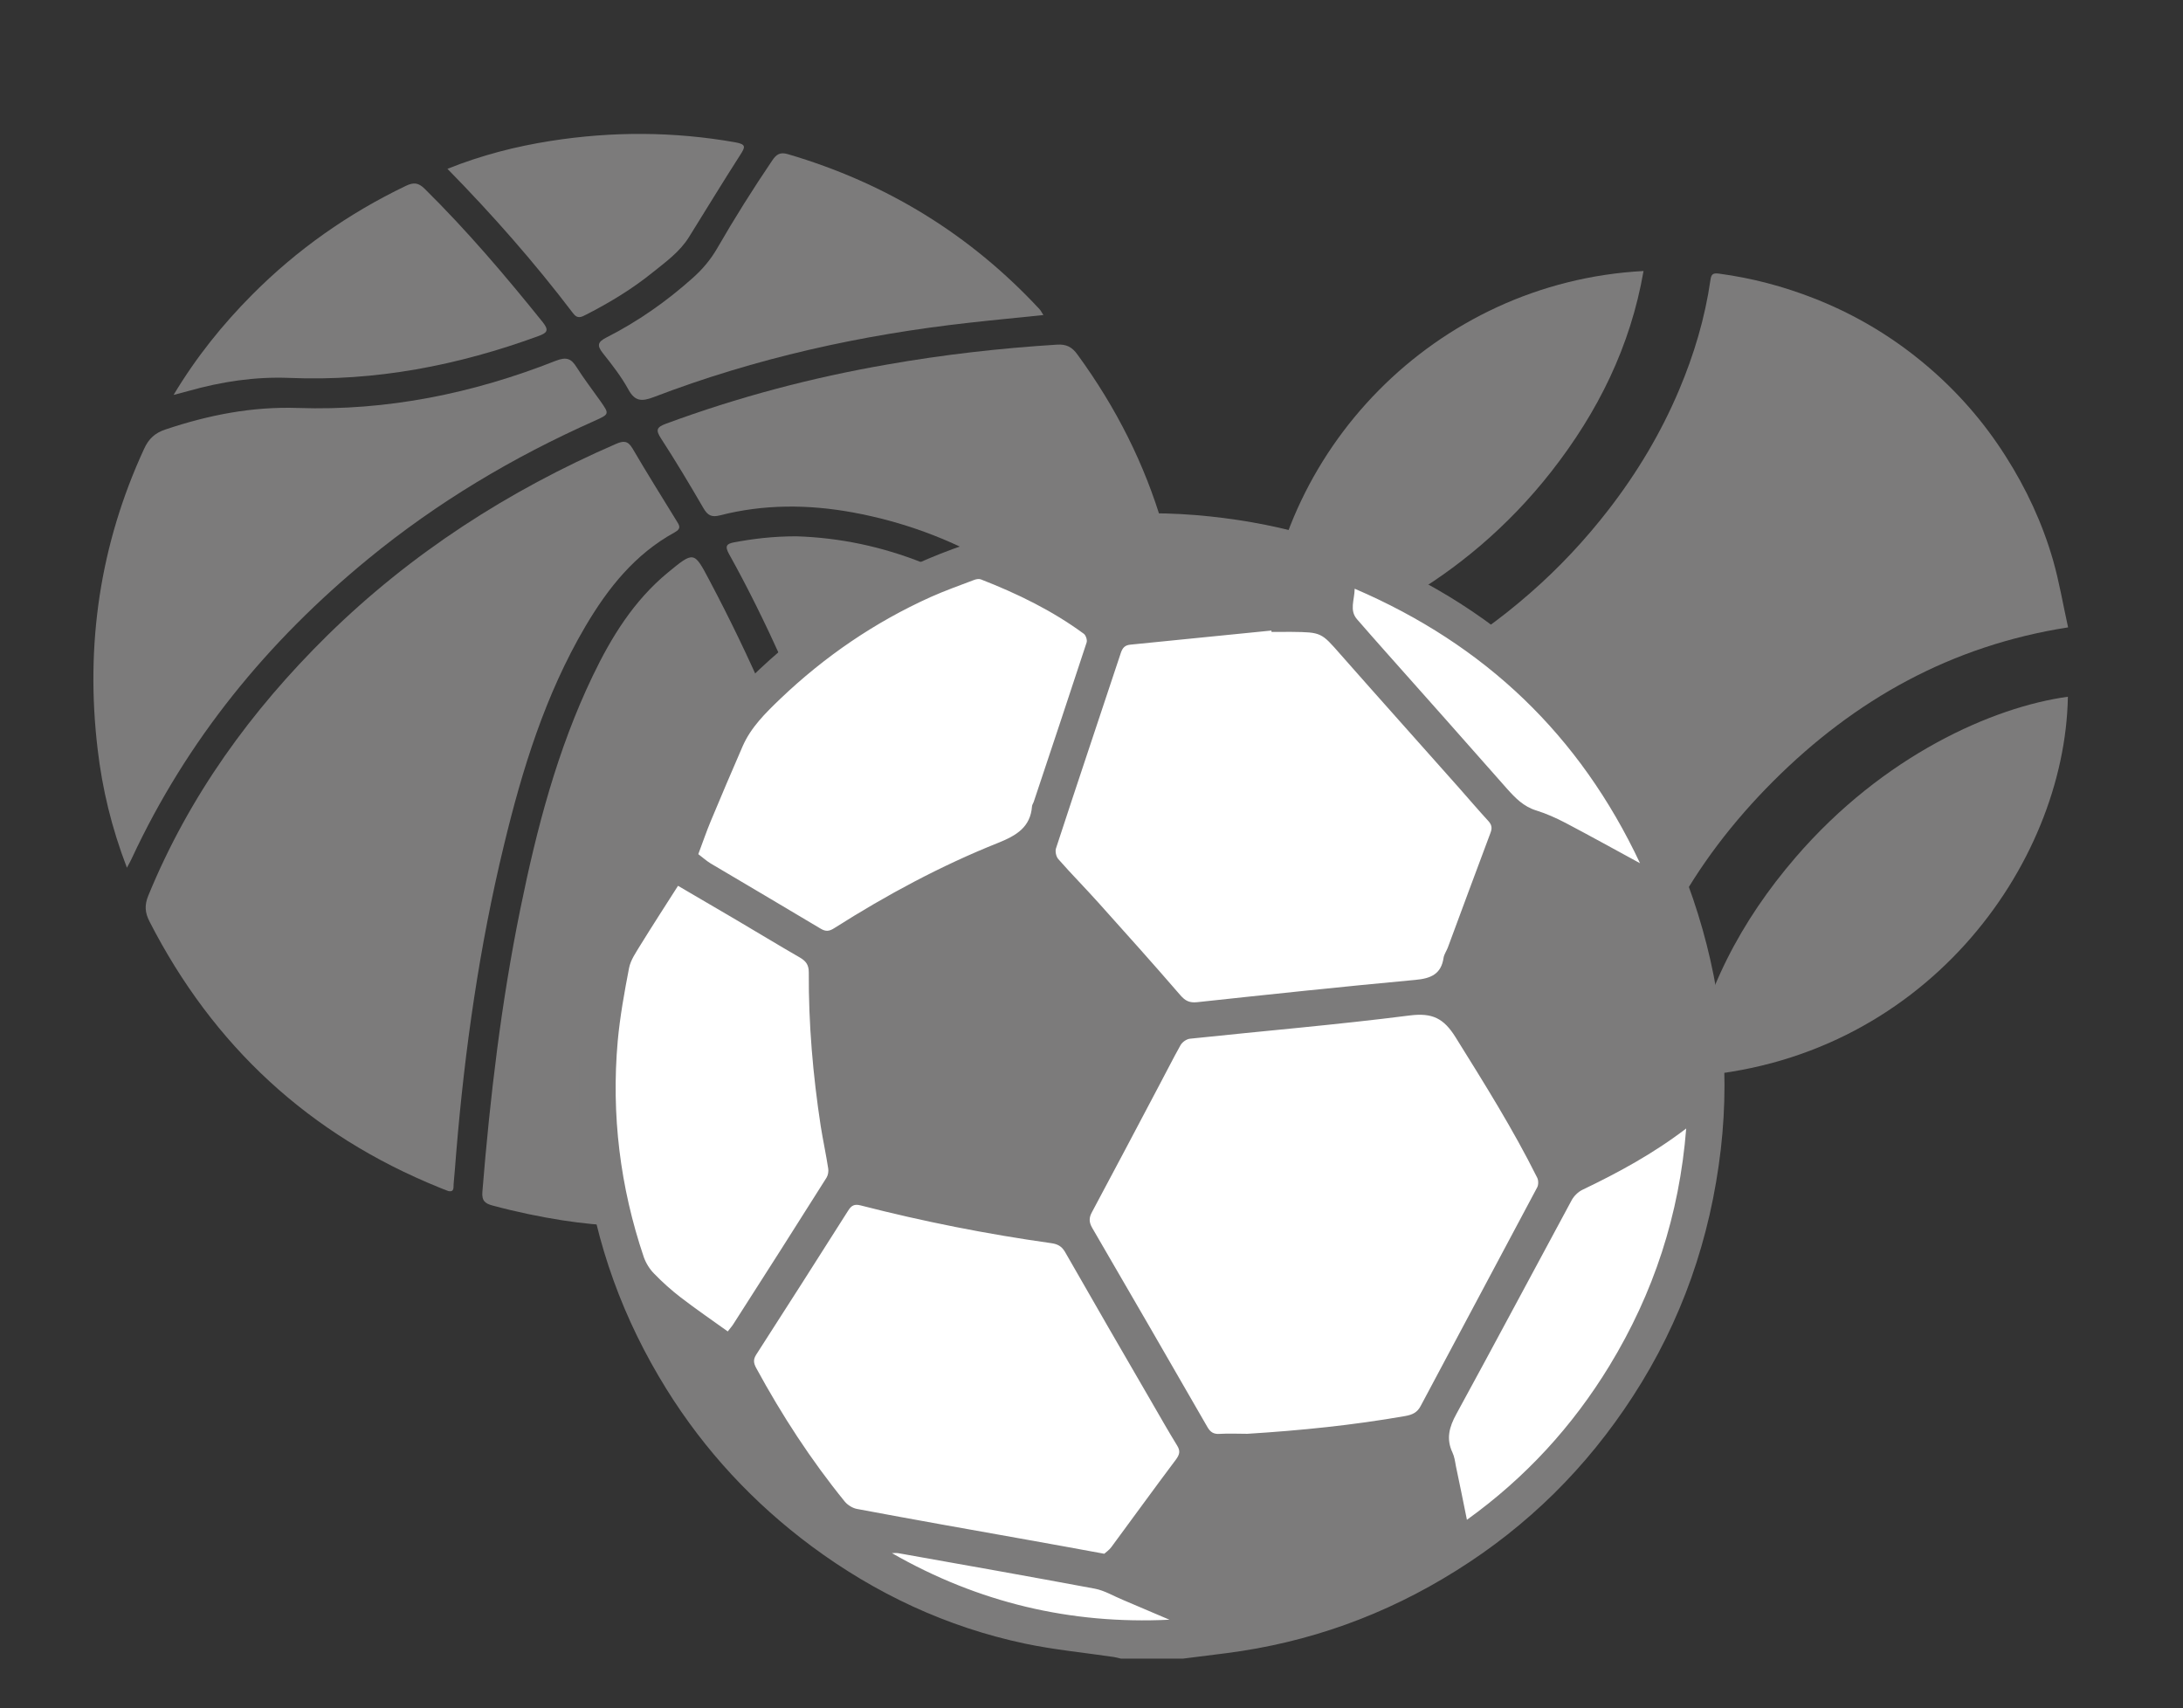 <?xml version="1.0" encoding="utf-8"?>
<!-- Generator: Adobe Illustrator 16.0.3, SVG Export Plug-In . SVG Version: 6.00 Build 0)  -->
<!DOCTYPE svg PUBLIC "-//W3C//DTD SVG 1.1//EN" "http://www.w3.org/Graphics/SVG/1.1/DTD/svg11.dtd">
<svg version="1.1" id="Capa_1" xmlns="http://www.w3.org/2000/svg" xmlns:xlink="http://www.w3.org/1999/xlink" x="0px" y="0px"
	 width="299.008px" height="234px" viewBox="0 0 299.008 234" enable-background="new 0 0 299.008 234" xml:space="preserve">
<rect x="0" y="0" width="299.008" height="234" fill="#333333" stroke="none"/>
<g>
	<g>
		<path fill-rule="evenodd" clip-rule="evenodd" fill="#7C7B7B" d="M84.359,167.829c-3.753,0.007-10.356-0.954-16.852-2.696
			c-1.035-0.278-1.541-0.616-1.435-1.903c1.056-13.021,2.589-25.98,5.211-38.791c2.231-10.941,5.043-21.738,9.904-31.864
			c2.559-5.336,5.644-10.318,10.276-14.14c3.599-2.965,3.599-2.942,5.711,1.063c11.154,21.059,18.857,43.297,22.864,66.797
			c0.649,3.729,1.038,7.488,1.622,11.233c0.221,1.449-0.149,2.22-1.578,2.902C109.702,165.331,98.801,167.836,84.359,167.829z"/>
		<path fill-rule="evenodd" clip-rule="evenodd" fill="#7C7B7B" d="M61.435,163.148c-0.454-0.174-0.871-0.328-1.279-0.501
			c-17.769-7.195-30.95-19.381-39.68-36.435c-0.632-1.229-0.693-2.249-0.162-3.542c5.596-13.65,14.06-25.329,24.519-35.63
			c11.488-11.276,24.793-19.839,39.526-26.233c1.059-0.464,1.639-0.45,2.276,0.614c1.942,3.318,3.981,6.583,6.003,9.868
			c0.365,0.604,0.78,1.074-0.21,1.618c-5.453,2.979-9.161,7.654-12.241,12.879c-5.497,9.348-8.656,19.586-11.172,30.029
			c-3.346,13.83-5.348,27.859-6.522,42.021c-0.109,1.453-0.229,2.908-0.36,4.339C62.095,162.641,62.245,163.29,61.435,163.148z"/>
		<path fill-rule="evenodd" clip-rule="evenodd" fill="#7C7B7B" d="M109.059,73.457c12.056,0.377,23.097,4.977,32.854,12.842
			c7.648,6.159,13.467,13.8,17.93,22.486c0.408,0.785,0.456,1.459,0.235,2.326c-5.036,19.393-16.038,34.436-32.832,45.298
			c-1.137,0.736-1.6,0.884-1.792-0.765c-2.645-22.729-8.945-44.424-18.361-65.245c-2.239-4.946-4.615-9.818-7.258-14.554
			c-0.589-1.074-0.285-1.372,0.729-1.565C103.181,73.798,105.8,73.463,109.059,73.457z"/>
		<path fill-rule="evenodd" clip-rule="evenodd" fill="#7C7B7B" d="M17.384,118.85c-2.114-5.507-3.376-10.811-4.012-16.241
			c-1.7-14.293,0.316-28.038,6.374-41.151c0.632-1.377,1.489-2.163,2.931-2.639c5.898-1.973,11.833-3.153,18.151-2.939
			c12.18,0.416,23.978-1.988,35.297-6.464c1.44-0.557,2.102-0.33,2.849,0.875c1.014,1.603,2.177,3.105,3.266,4.649
			c1.247,1.781,1.247,1.781-0.828,2.714C70.28,62.607,59.908,68.784,50.479,76.513c-13.824,11.332-24.884,24.835-32.453,41.113
			C17.896,117.906,17.748,118.176,17.384,118.85z"/>
		<path fill-rule="evenodd" clip-rule="evenodd" fill="#7C7B7B" d="M161.575,103.325c-3.18-5.23-6.38-9.736-10.201-13.788
			c-9.51-10.04-20.862-16.828-34.561-19.35c-6.079-1.112-12.18-1.144-18.204,0.402c-1.154,0.301-1.68-0.007-2.249-0.971
			c-1.866-3.215-3.771-6.404-5.8-9.533c-0.766-1.169-0.656-1.564,0.669-2.053c9.841-3.636,19.942-6.308,30.268-8.099
			c7.705-1.356,15.483-2.24,23.291-2.728c1.293-0.08,2.06,0.334,2.8,1.367C158.273,63.2,163.026,79.58,162.148,97.62
			C162.067,99.351,161.804,101.076,161.575,103.325z"/>
		<path fill-rule="evenodd" clip-rule="evenodd" fill="#7C7B7B" d="M142.915,43.151c-3.463,0.365-6.777,0.672-10.079,1.044
			c-14.849,1.646-29.342,4.854-43.313,10.202c-1.583,0.598-2.549,0.619-3.451-1.045c-0.965-1.755-2.227-3.383-3.476-4.952
			c-0.84-1.052-0.771-1.547,0.47-2.176c4.299-2.182,8.224-4.934,11.809-8.143c1.337-1.188,2.454-2.504,3.35-4.054
			c2.362-4.1,4.886-8.114,7.537-12.029c0.562-0.845,1.076-1.198,2.134-0.889c13.452,3.939,24.989,10.999,34.521,21.275
			C142.574,42.563,142.68,42.786,142.915,43.151z"/>
		<path fill-rule="evenodd" clip-rule="evenodd" fill="#7C7B7B" d="M23.777,54.089c3.116-5.195,6.713-9.646,10.751-13.713
			c6.157-6.196,13.187-11.136,21.05-14.913c1.078-0.512,1.719-0.464,2.598,0.402C63.976,31.595,69.25,37.792,74.35,44.14
			c0.902,1.131,0.557,1.467-0.611,1.892c-11.005,4.03-22.314,6.221-34.075,5.731c-4.723-0.192-9.299,0.507-13.823,1.78
			C25.26,53.71,24.667,53.858,23.777,54.089z"/>
		<path fill-rule="evenodd" clip-rule="evenodd" fill="#7C7B7B" d="M61.286,23.125c4.681-1.879,9.379-3.073,14.166-3.826
			c8.413-1.317,16.828-1.294,25.243,0.19c1.552,0.272,1.39,0.656,0.693,1.733c-2.38,3.714-4.673,7.479-7.006,11.232
			c-1.261,2.036-3.171,3.402-4.984,4.859c-2.805,2.269-5.885,4.131-9.098,5.774c-0.644,0.334-1.188,0.637-1.781-0.148
			C73.244,35.998,67.507,29.463,61.286,23.125z"/>
	</g>
</g>
<g>
	<path fill-rule="evenodd" clip-rule="evenodd" fill="#7C7B7B" d="M173.044,89.118c1.265-27.227,23.474-50.483,52.073-51.998
		c-1.788,10.324-6.256,19.333-12.633,27.474C200.507,79.894,184.244,87.632,173.044,89.118z"/>
	<path fill-rule="evenodd" clip-rule="evenodd" fill="#7C7B7B" d="M173.264,98.63c1.685-0.343,3.268-0.639,4.853-0.984
		c6.335-1.351,12.28-3.752,17.946-6.863c4.876-2.688,9.378-5.917,13.559-9.583c3.952-3.453,7.525-7.276,10.74-11.436
		c3.897-5.044,7.147-10.479,9.622-16.343c2.047-4.844,3.549-9.855,4.298-15.072c0.108-0.759,0.305-0.98,1.153-0.873
		c4.49,0.599,8.833,1.743,13.038,3.393c5.672,2.219,10.844,5.317,15.471,9.251c4.194,3.558,7.789,7.674,10.755,12.344
		c2.845,4.454,5.043,9.188,6.502,14.236c0.858,2.993,1.37,6.083,2.068,9.232c-15.984,2.495-29.19,9.883-40.367,21.051
		c-11.153,11.148-18.545,24.325-21.035,40.176c-11.197-1.295-21.121-5.565-29.602-12.883
		C181.394,124.893,175.098,112.956,173.264,98.63z"/>
	<path fill-rule="evenodd" clip-rule="evenodd" fill="#7C7B7B" d="M231.24,147.457c2.018-11.505,7.231-21.345,14.707-30.028
		c12.018-13.962,27.055-20.598,37.292-21.997C282.845,118.511,263.433,145.479,231.24,147.457z"/>
</g>
<g>
	<circle fill="#FFFFFF" cx="157.768" cy="148.741" r="77.548"/>
	<g>
		<path fill-rule="evenodd" clip-rule="evenodd" fill="#7C7B7B" d="M79.331,152.992c0-2.834,0-5.675,0-8.509
			c0.086-0.577,0.211-1.141,0.258-1.712c0.846-10.439,3.572-20.359,8.347-29.684c4.715-9.274,11.078-17.238,18.982-24.005
			c7.526-6.438,15.979-11.318,25.363-14.509c10.193-3.446,20.676-4.893,31.443-4.026c10.409,0.849,20.298,3.522,29.583,8.279
			c9.26,4.702,17.238,11.045,24.027,18.924c6.476,7.524,11.371,15.965,14.559,25.336c3.777,11.131,5.157,22.571,3.81,34.312
			c-1.422,12.229-5.356,23.57-12.062,33.883c-6.306,9.729-14.36,17.718-24.228,23.875c-9.662,6.056-20.114,9.822-31.431,11.277
			c-1.976,0.252-3.959,0.508-5.944,0.748c-2.842,0-5.675,0-8.511,0c-0.318-0.077-0.642-0.171-0.974-0.223
			c-4.073-0.598-8.201-0.995-12.228-1.847c-10.675-2.269-20.384-6.82-29.136-13.305c-7.968-5.919-14.642-13.092-19.907-21.55
			c-5.933-9.543-9.675-19.841-11.156-30.939C79.841,157.206,79.601,155.089,79.331,152.992z M170.848,196.387
			c7.247-0.449,14.47-1.178,21.631-2.435c0.981-0.179,1.649-0.474,2.125-1.4c5.309-9.988,10.647-19.939,15.945-29.915
			c0.192-0.35,0.186-0.982,0-1.335c-3.313-6.654-7.256-12.93-11.185-19.241c-1.62-2.591-3.174-3.356-6.243-2.977
			c-10.007,1.278-20.081,2.123-30.121,3.187c-0.469,0.041-1.056,0.457-1.296,0.875c-1.057,1.883-2.024,3.831-3.048,5.739
			c-3.017,5.717-6.032,11.43-9.081,17.125c-0.431,0.777-0.431,1.397,0.032,2.183c5.278,9.064,10.537,18.168,15.774,27.268
			c0.411,0.715,0.868,0.998,1.7,0.934C168.335,196.322,169.591,196.387,170.848,196.387z M174.167,86.55
			c-0.014-0.06-0.025-0.138-0.025-0.184c-6.431,0.627-12.866,1.301-19.3,1.93c-0.748,0.072-1.065,0.411-1.305,1.084
			c-2.963,8.941-5.965,17.864-8.896,26.818c-0.144,0.436,0.028,1.166,0.333,1.491c1.784,2.037,3.696,3.961,5.487,5.964
			c3.771,4.201,7.532,8.394,11.206,12.651c0.687,0.794,1.261,1.071,2.307,0.965c9.952-1.071,19.92-2.133,29.889-3.053
			c2.128-0.192,3.544-0.79,3.867-3.044c0.087-0.487,0.405-0.917,0.584-1.396c1.943-5.234,3.875-10.474,5.84-15.701
			c0.263-0.682,0.172-1.121-0.332-1.664c-1.361-1.478-2.658-3.009-3.982-4.504c-5.39-6.08-10.832-12.142-16.204-18.242
			c-2.658-3.035-2.631-3.068-6.725-3.116C176.005,86.538,175.086,86.55,174.167,86.55z M151.254,212.817
			c0.222-0.214,0.65-0.483,0.95-0.887c2.968-4.015,5.897-8.067,8.9-12.063c0.504-0.702,0.564-1.171,0.119-1.888
			c-1.156-1.875-2.24-3.795-3.353-5.713c-4.02-6.925-8.027-13.846-11.997-20.798c-0.463-0.789-1.031-1.071-1.877-1.192
			c-8.795-1.236-17.513-2.962-26.125-5.174c-0.86-0.222-1.271,0.03-1.707,0.731c-4.174,6.587-8.373,13.168-12.593,19.723
			c-0.43,0.679-0.344,1.156,0,1.806c3.518,6.474,7.504,12.605,12.143,18.313c0.41,0.494,1.11,0.917,1.733,1.015
			c7.744,1.452,15.508,2.831,23.26,4.21C144.114,211.506,147.532,212.134,151.254,212.817z M95.647,116.993
			c0.575,0.432,1.091,0.901,1.659,1.252c5.016,2.98,10.061,5.931,15.075,8.94c0.714,0.432,1.183,0.397,1.892-0.059
			c7.156-4.544,14.609-8.557,22.494-11.701c2.447-0.989,4.373-2.117,4.59-4.991c0.013-0.204,0.151-0.379,0.225-0.575
			c2.426-7.289,4.866-14.561,7.256-21.866c0.104-0.325-0.107-0.978-0.385-1.183c-4.327-3.185-9.121-5.512-14.113-7.457
			c-0.266-0.098-0.643-0.023-0.933,0.087c-1.992,0.755-3.988,1.469-5.935,2.335c-7.672,3.462-14.522,8.143-20.606,13.953
			c-2.025,1.947-4.022,3.892-5.161,6.521c-1.48,3.407-2.936,6.817-4.363,10.247C96.765,113.881,96.288,115.281,95.647,116.993z
			 M92.87,121.328c-1.747,2.736-3.487,5.427-5.165,8.142c-0.603,0.995-1.323,2.016-1.542,3.114
			c-0.64,3.313-1.243,6.652-1.553,10.008c-0.893,10.106,0.324,19.988,3.57,29.591c0.292,0.822,0.802,1.652,1.416,2.267
			c1.131,1.167,2.349,2.263,3.633,3.249c2.088,1.605,4.277,3.108,6.453,4.667c0.406-0.529,0.661-0.807,0.848-1.131
			c4.247-6.618,8.472-13.257,12.679-19.927c0.21-0.337,0.303-0.871,0.23-1.269c-0.298-1.937-0.714-3.855-1.024-5.793
			c-1.065-6.977-1.674-13.997-1.634-21.073c0-1.037-0.409-1.554-1.258-2.043c-2.921-1.68-5.793-3.434-8.708-5.149
			C98.233,124.466,95.647,122.946,92.87,121.328z M200.926,208.167c8.022-5.772,14.457-12.797,19.517-21.092
			c6.06-9.946,9.59-20.7,10.518-32.506c-4.525,3.458-9.307,6.049-14.24,8.41c-0.58,0.287-1.151,0.854-1.454,1.423
			c-5.271,9.757-10.484,19.559-15.794,29.286c-0.974,1.773-1.409,3.382-0.529,5.261c0.264,0.559,0.356,1.195,0.463,1.819
			C199.914,203.146,200.397,205.555,200.926,208.167z M224.636,118.236c-8.247-17.532-21.195-29.918-39.084-37.601
			c-0.03,1.576-0.744,2.935,0.308,4.168c1.296,1.507,2.633,2.998,3.949,4.491c5.549,6.239,11.078,12.455,16.592,18.719
			c1.145,1.281,2.289,2.472,4.042,3.002c1.383,0.43,2.721,1.037,4.016,1.71C217.805,114.487,221.104,116.318,224.636,118.236z
			 M160.179,221.852c-2.13-0.915-4.281-1.82-6.416-2.733c-1.263-0.521-2.474-1.263-3.79-1.517c-8.966-1.672-17.95-3.27-26.945-4.866
			c-0.285-0.039-0.562-0.005-0.86-0.005C133.982,219.507,146.665,222.512,160.179,221.852z"/>
	</g>
</g>
</svg>
